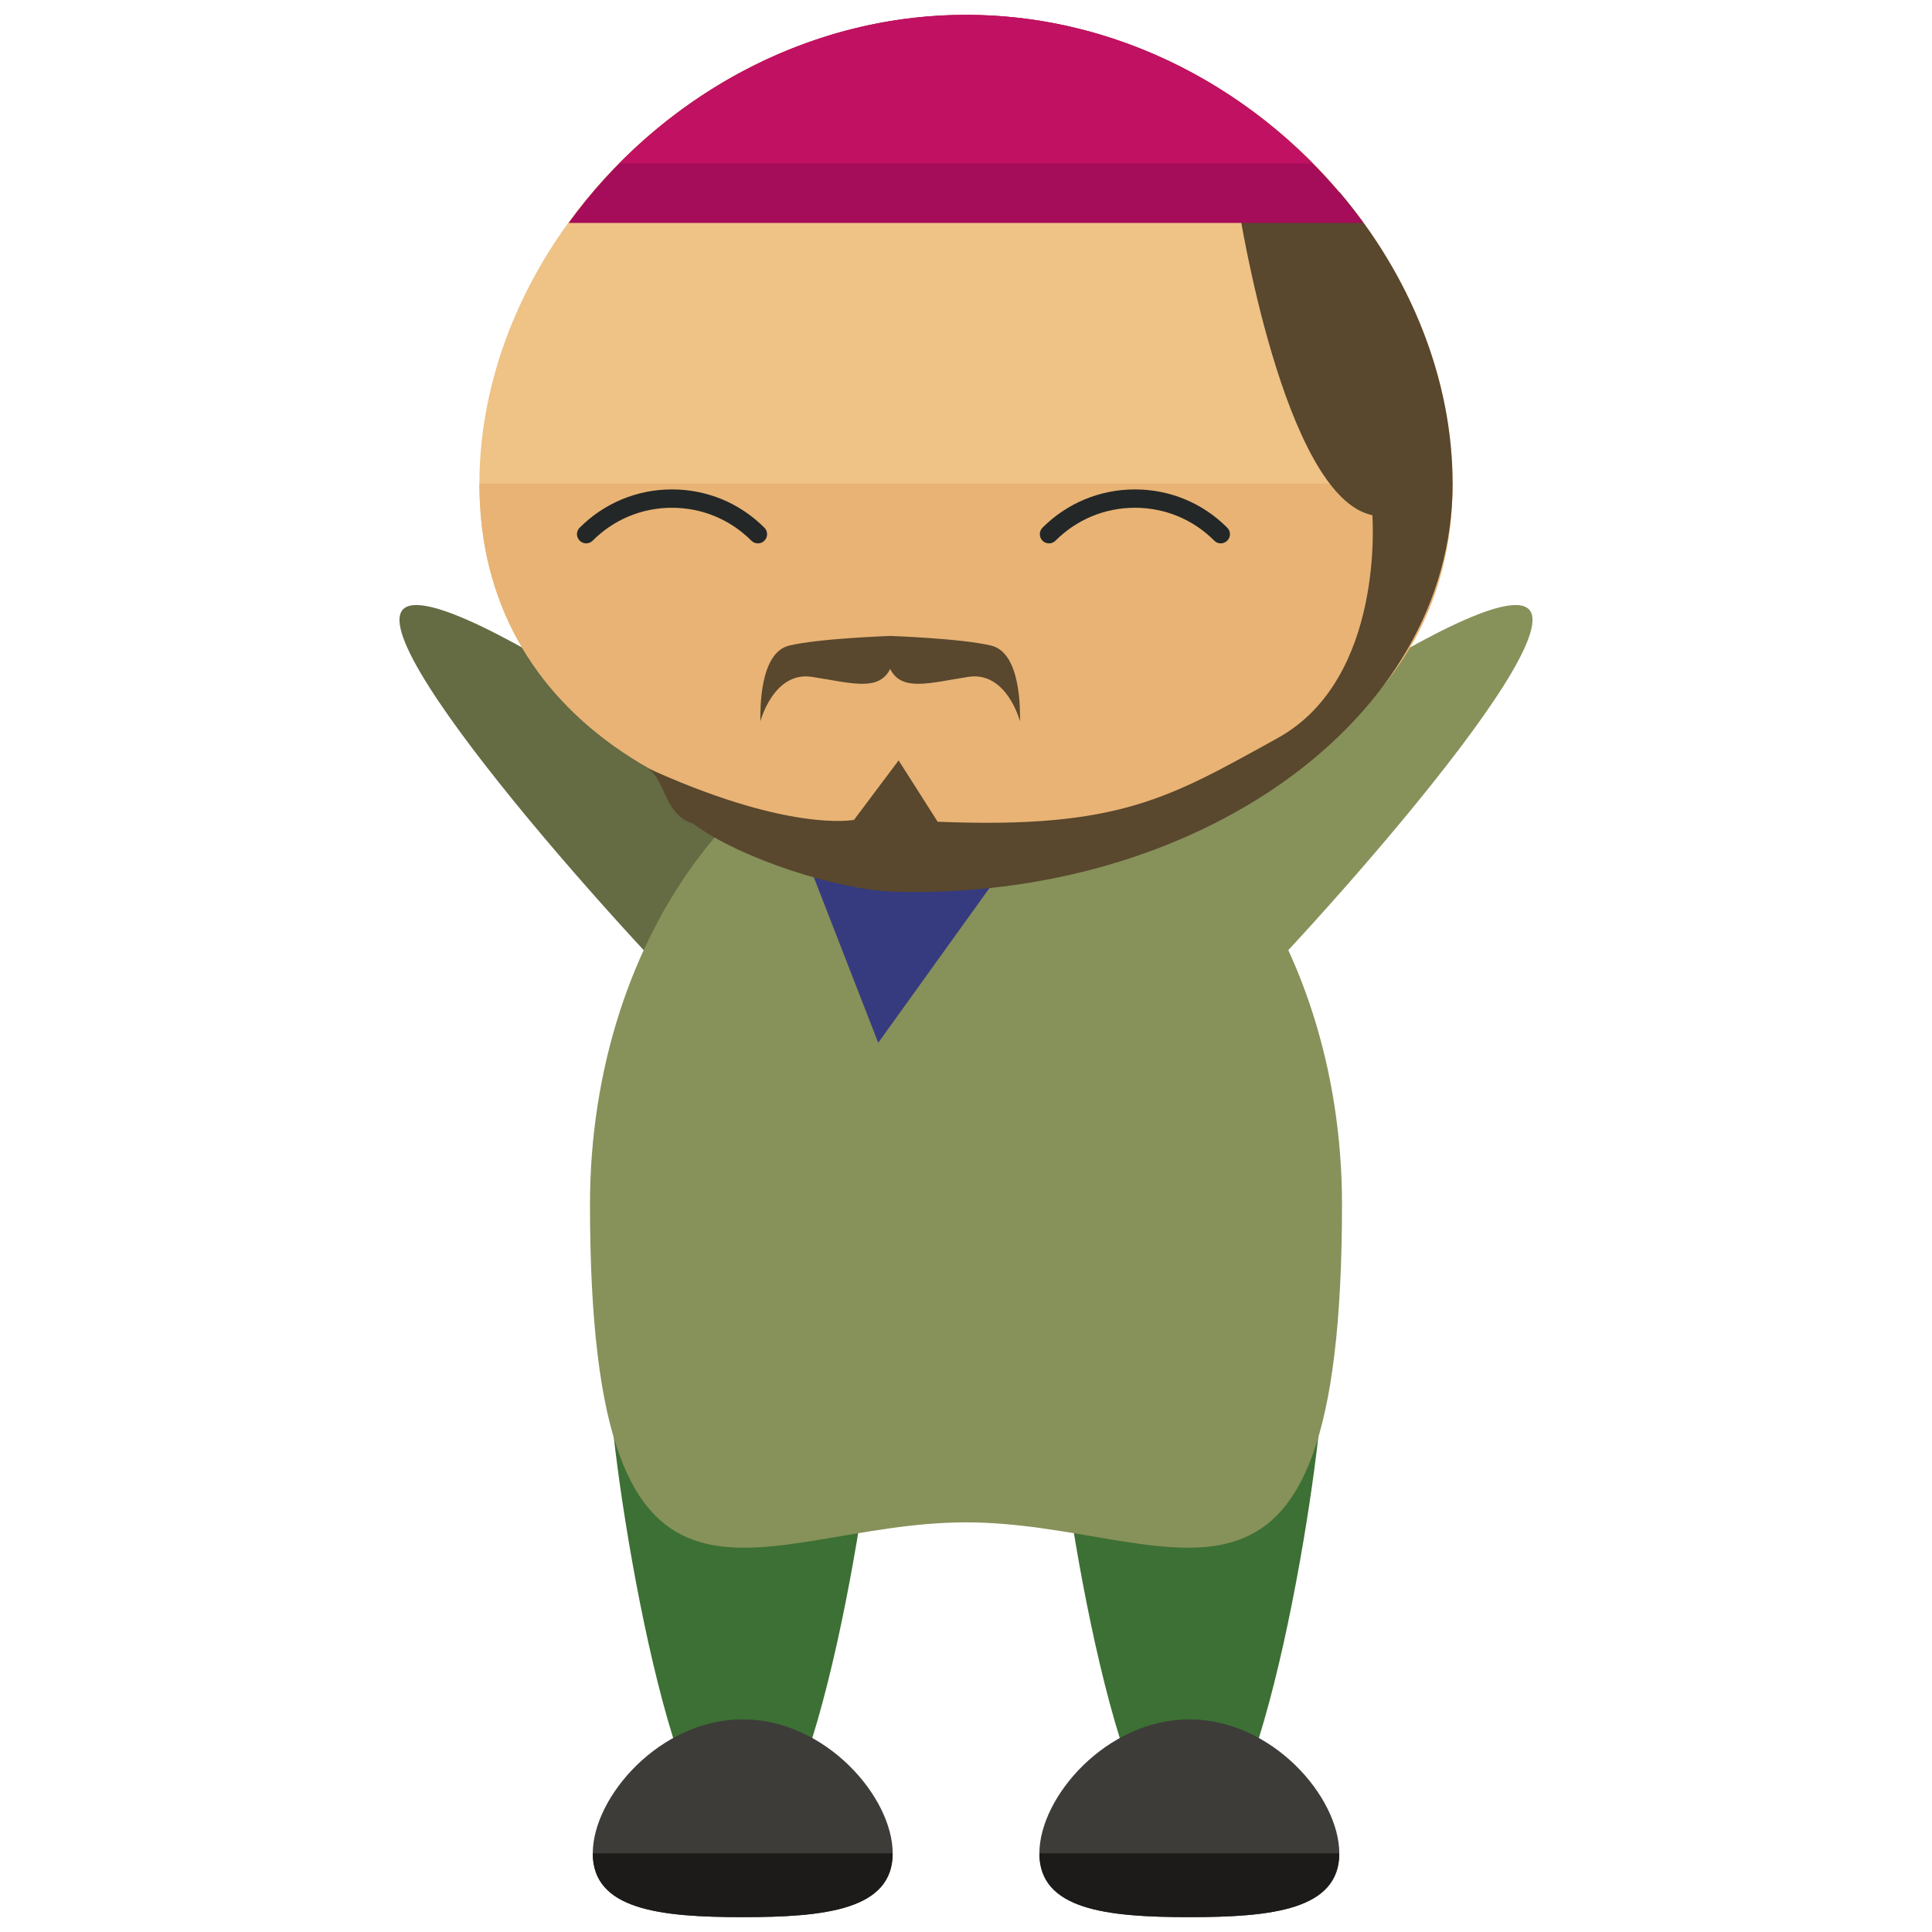 <?xml version="1.0" encoding="utf-8"?>
<!-- Generator: Adobe Illustrator 16.0.0, SVG Export Plug-In . SVG Version: 6.00 Build 0)  -->
<!DOCTYPE svg PUBLIC "-//W3C//DTD SVG 1.1//EN" "http://www.w3.org/Graphics/SVG/1.1/DTD/svg11.dtd">
<svg version="1.1" id="Layer_1" xmlns="http://www.w3.org/2000/svg" xmlns:xlink="http://www.w3.org/1999/xlink" x="0px" y="0px"
	 width="65px" height="65px" viewBox="0 0 65 65" enable-background="new 0 0 65 65" xml:space="preserve">
<g>
	<g>
		<g>
			<g>
				<g>
					<g>
						<path fill="#87915A" d="M33.895,36.127c-1.273-1.432-0.465-4.229,1.805-6.25c2.27-2.018,14.475-10.792,15.75-9.365
							c1.271,1.434-8.873,12.533-11.143,14.551C38.039,37.08,35.168,37.557,33.895,36.127z"/>
						<path fill="#656B43" d="M31.105,36.127c1.273-1.432,0.465-4.229-1.805-6.25c-2.27-2.018-14.475-10.792-15.75-9.365
							c-1.271,1.434,8.873,12.533,11.143,14.551C26.961,37.08,29.832,37.557,31.105,36.127z"/>
					</g>
					<g>
						<path fill="#3D7034" d="M29.473,46.446c0,2.476-2.008,15.827-4.486,15.827c-2.475,0-4.482-13.352-4.482-15.827
							s2.008-4.484,4.482-4.484C27.465,41.962,29.473,43.971,29.473,46.446z"/>
						<path fill="#3D7034" d="M44.498,46.446c0,2.476-2.008,15.827-4.486,15.827c-2.475,0-4.482-13.352-4.482-15.827
							s2.008-4.484,4.482-4.484C42.49,41.962,44.498,43.971,44.498,46.446z"/>
					</g>
					<path fill="#87915A" d="M45.15,40.521c0,16.038-5.662,10.697-12.65,10.697c-6.986,0-12.65,5.341-12.65-10.697
						c0-9.17,5.666-16.603,12.65-16.603C39.486,23.919,45.15,31.352,45.15,40.521z"/>
					<polygon fill="#363B7F" points="33.905,29.021 29.547,35.083 27.188,29.021 30.547,25.661 					"/>
					<g>
						<path fill="#3D3C39" d="M30.033,62.354c0,1.896-2.26,2.146-5.045,2.146s-5.045-0.249-5.045-2.146
							c0-1.897,2.26-4.508,5.045-4.508S30.033,60.457,30.033,62.354z"/>
						<path fill="#1C1B1A" d="M30.033,62.354c0,1.896-2.26,2.146-5.045,2.146s-5.045-0.249-5.045-2.146"/>
					</g>
					<g>
						<path fill="#3D3C39" d="M45.059,62.354c0,1.896-2.26,2.146-5.045,2.146s-5.045-0.249-5.045-2.146
							c0-1.897,2.26-4.508,5.045-4.508S45.059,60.457,45.059,62.354z"/>
						<path fill="#1C1B1A" d="M45.059,62.354c0,1.896-2.26,2.146-5.045,2.146s-5.045-0.249-5.045-2.146"/>
					</g>
					<g>
						<path fill="#EFC286" d="M48.871,16.275c0,7.999-7.33,12.02-16.369,12.02c-9.041,0-16.373-4.021-16.373-12.02
							c0-8.001,7.332-15.775,16.373-15.775C41.541,0.5,48.871,8.274,48.871,16.275z"/>
						<path fill="#E8B374" d="M48.871,16.275c0,7.999-7.33,12.02-16.369,12.02c-9.041,0-16.373-4.021-16.373-12.02"/>
					</g>
					<g>
						<g>
							<g>
								<path fill="#232728" d="M25.498,18.281c-0.076,0-0.157-0.028-0.219-0.091c-0.714-0.714-1.664-1.107-2.67-1.107h-0.003
									c-1.009,0-1.954,0.394-2.666,1.106c-0.12,0.121-0.316,0.124-0.435,0.001c-0.123-0.117-0.125-0.312-0.006-0.434
									c0.831-0.831,1.932-1.29,3.106-1.29h0.003c1.174,0,2.277,0.456,3.109,1.288c0.121,0.119,0.121,0.318,0,0.436
									C25.659,18.253,25.58,18.281,25.498,18.281z"/>
							</g>
						</g>
						<g>
							<g>
								<path fill="#232728" d="M35.294,18.281c0.075,0,0.155-0.028,0.217-0.091c0.715-0.714,1.664-1.107,2.671-1.107h0.002
									c1.01,0,1.958,0.394,2.668,1.106c0.119,0.121,0.314,0.124,0.436,0.001c0.122-0.117,0.124-0.312,0.003-0.434
									c-0.825-0.831-1.931-1.29-3.106-1.29h-0.002c-1.173,0-2.276,0.456-3.111,1.288c-0.117,0.119-0.117,0.318,0,0.436
									C35.133,18.253,35.212,18.281,35.294,18.281z"/>
							</g>
						</g>
					</g>
				</g>
				<path fill="#A7B1B7" d="M35.084,45.298"/>
			</g>
		</g>
	</g>
	<g>
		<path fill="#59472E" d="M30.068,30c10.125,0.291,18.803-5.726,18.803-13.725c0-3.533-1.434-7.019-3.807-9.813l-3.393,0.496
			c0,0,1.5,9.75,4.5,10.375c0,0,0.438,5.5-3.188,7.5s-5.312,3.063-11.437,2.813l-1.313-2.063l-1.5,2c0,0-2.207,0.458-7.146-1.833
			c0.836,0.251,0.659,1.631,1.729,1.958C24.902,28.895,28.229,29.947,30.068,30z"/>
	</g>
	<path fill="#A50C59" d="M19.131,7.5h26.738c-2.963-4.087-7.841-7-13.367-7C26.975,0.5,22.096,3.413,19.131,7.5z"/>
	<path fill="#C11162" d="M32.502,0.5c-4.572,0-8.699,1.997-11.668,5h23.332C41.199,2.497,37.074,0.5,32.502,0.5z"/>
	<g>
		<path fill="#59472E" d="M29.955,21.396c0,0-2.39,0.08-3.402,0.324c-1.012,0.242-0.972,2.186-0.972,2.551
			c0,0,0.446-1.701,1.741-1.498c1.295,0.202,2.188,0.485,2.592-0.203C30.318,21.882,29.955,21.396,29.955,21.396z"/>
		<path fill="#59472E" d="M29.944,21.396c0,0,2.39,0.08,3.401,0.324c1.012,0.242,0.973,2.186,0.973,2.551
			c0,0-0.446-1.701-1.742-1.498c-1.295,0.202-2.187,0.485-2.592-0.203C29.58,21.882,29.944,21.396,29.944,21.396z"/>
	</g>
</g>
</svg>
